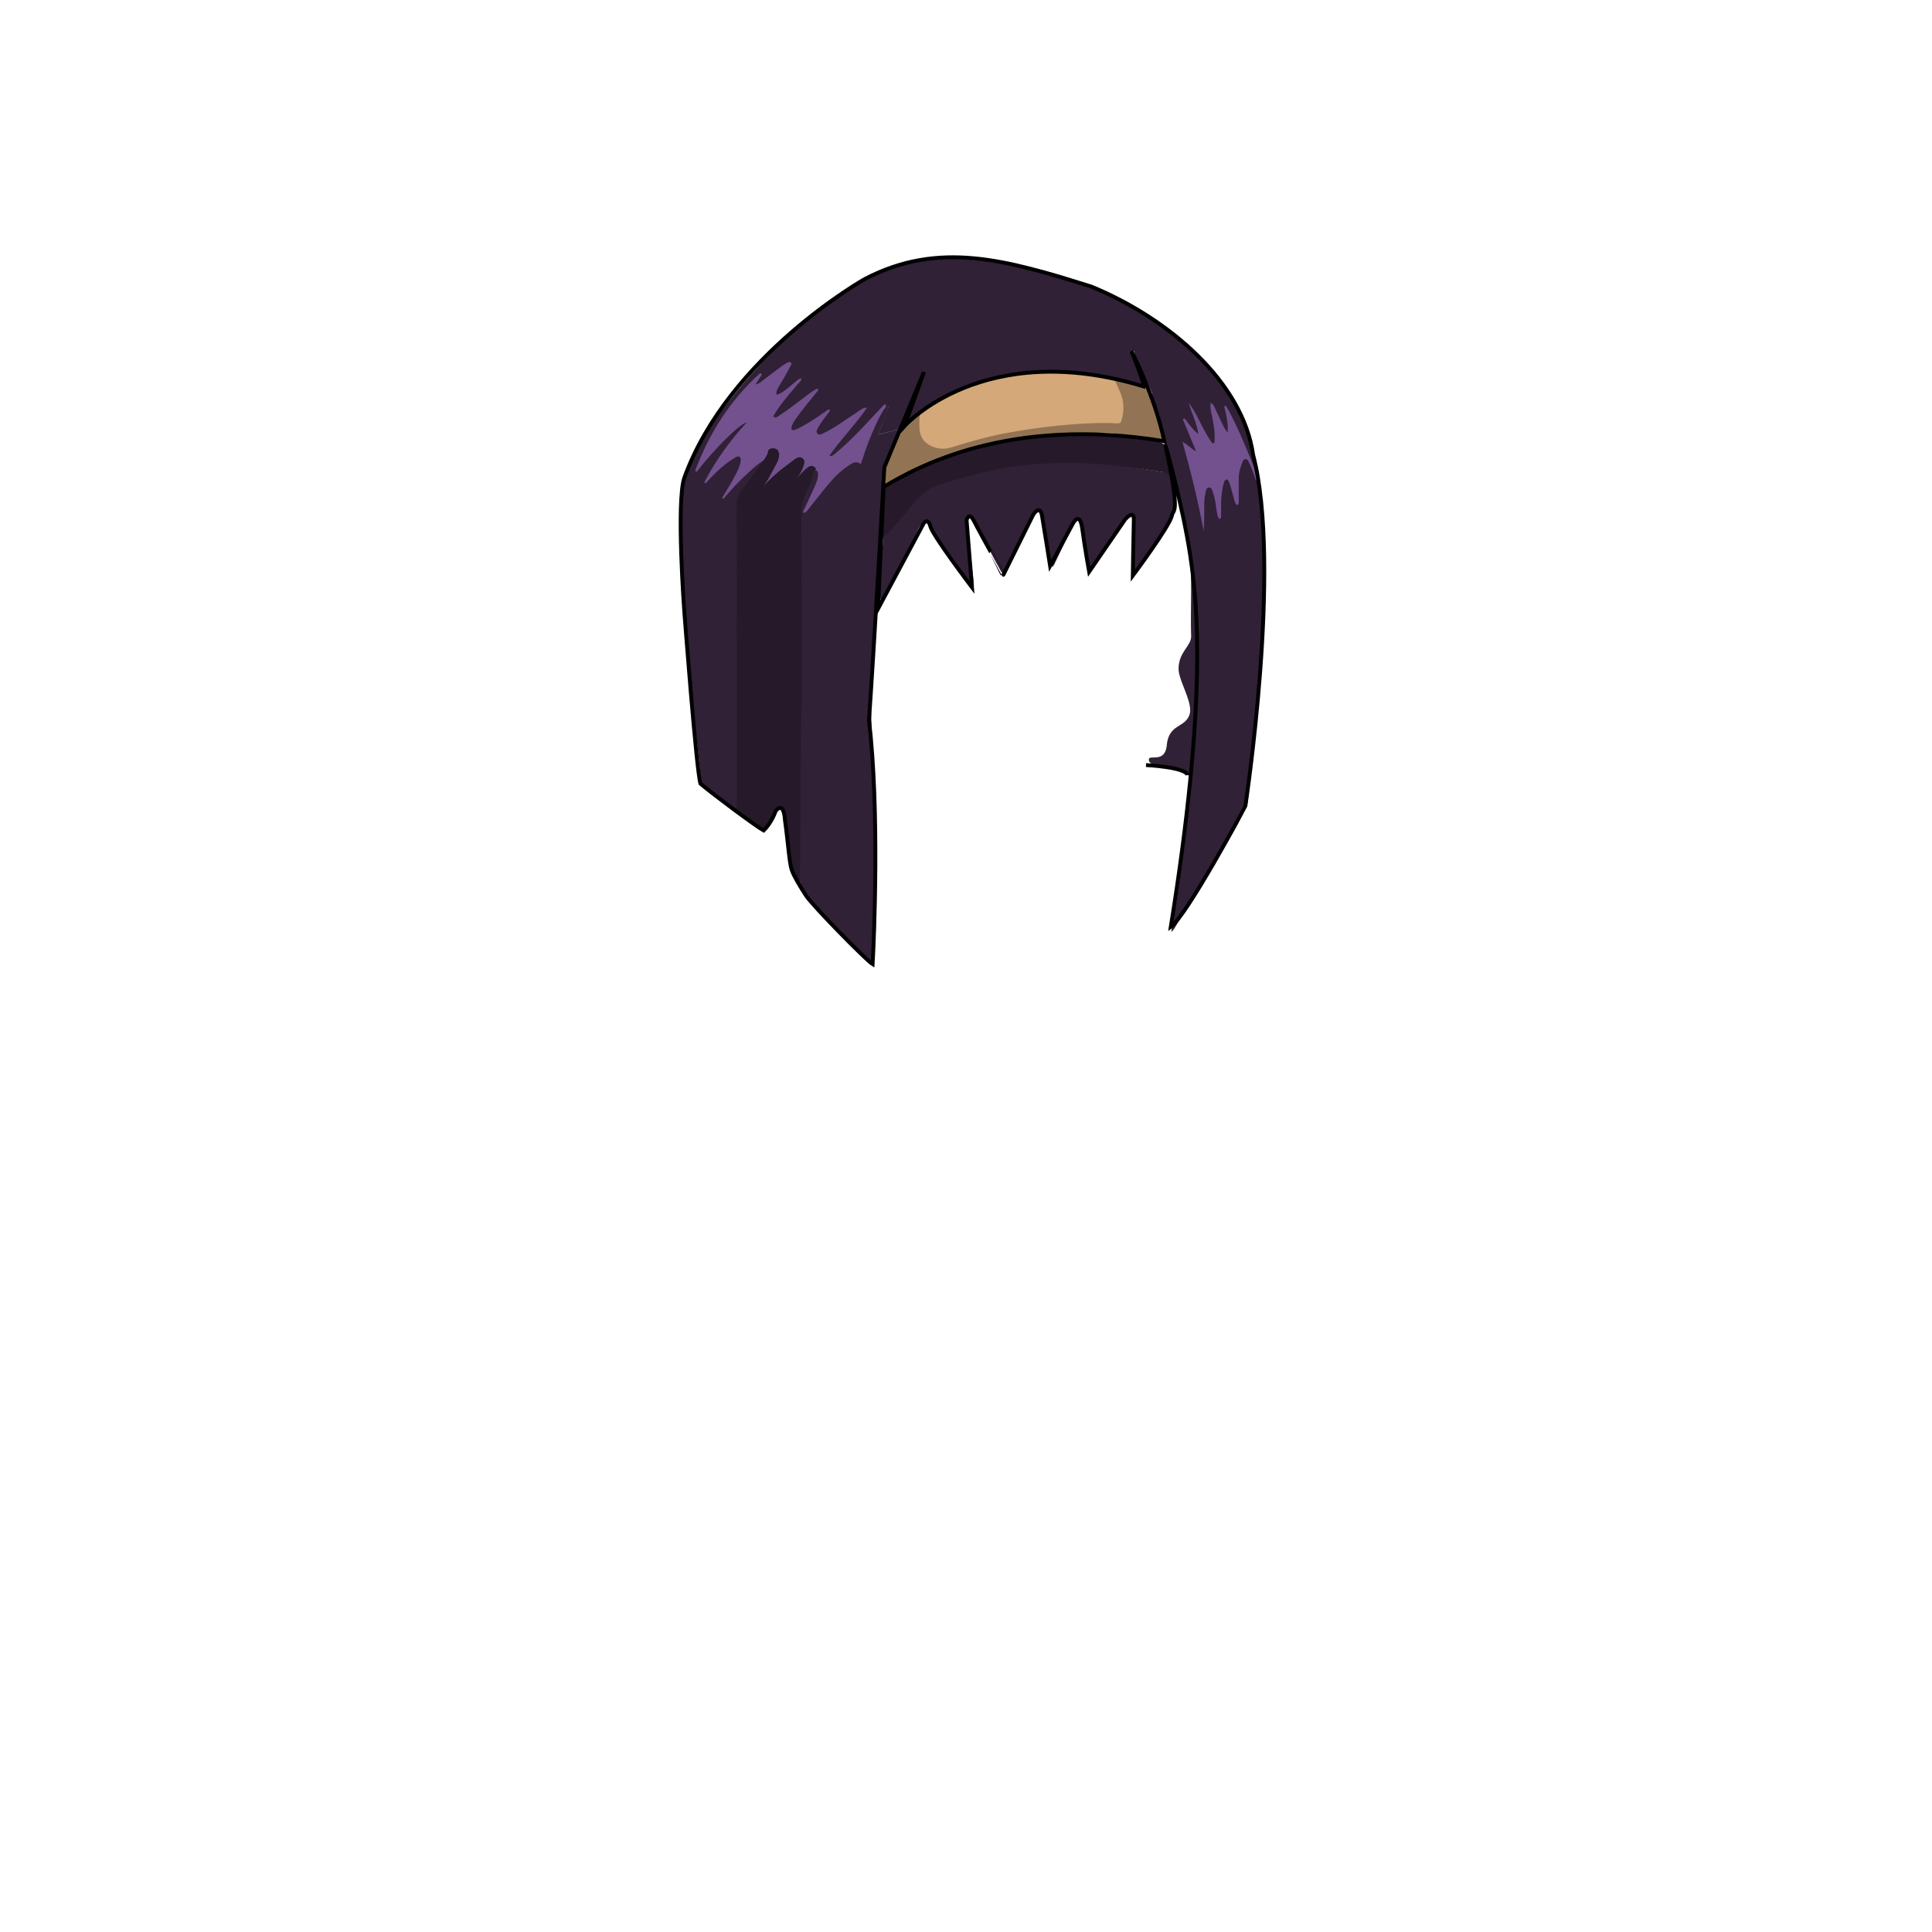 <svg xmlns="http://www.w3.org/2000/svg" id="hair" viewBox="0 0 3000 3000"><path id="cl1" fill="#302136" d="M1380.1 631.2c-6.199.5-9.6 5.602-12.5 9.5-18.899 24.7-41.6 45.7-64.801 66.102-1 .898.301-.2-.799.698-3.701 3-8.101 6.7-12.301 2.7-4.601-4.398-.8-9 2-13.3 4.1-6.5 9.5-12 14.399-17.8 9.601-11.4 18.601-23.4 28.601-34.5-14 9.5-28 19.2-42.699 27.7-3.201 1.8-6.5 3.5-9.9 4.8-4.5 1.8-9.199 2.7-13-1.2-4.1-4.2-3.301-9.2-1-13.9 4.4-9.198 11.699-16 18.801-22.698-.2.198-.399.398-.5.5-11.602 13.1-26.602 21-41.399 29.1-5.101 2.8-10.701 5.2-15.601.3-5-5-2.2-10.699.8-15.5 11-17 22.7-33.398 38.6-46.3.4-.3.602-.5.602-.5l-.602.601c-13.199 12.699-28.1 23.199-42.699 34.199-2.899 2.2-5.899 4.301-9 6.2-4.699 2.8-10 7.5-15.1 1.9-4.7-5.302-.7-10.5 2.6-15.2 11.4-16.4 24.5-31.3 39.601-44.4 2.2-2.199 4.5-4.398 6.7-6.699.398-.399.8-.801 1.199-1.301-.399.4-.801.801-1.199 1.301l-6.602 6.601c-7.398 5.8-13.299 13-20.199 19.2a46.128 46.128 0 0 1-7.301 5.199c-3.6 2.199-7.6 3.399-11.1.399-3.6-3.1-2.5-7.399-1.199-11.2 1.899-5.398 5.3-10 8.199-14.8 3.301-5.399 6.2-11 10.1-18.5-7.6 3.3-12.199 7.8-17.1 11.7C1199 587.5 1192 592.7 1185 597.7c-3.2 2.3-7.5 4.7-10.9 1-3.801-4.1.4-7.3 2.801-10.2 1.699-2.1 3.101-4.3 5.101-6.198.6-.602 1.199-1.2 1.8-1.9-.601.601-1.2 1.3-1.899 1.9-19.301 23.698-40.601 45.8-57 71.8-11 17.5-21 35.5-29.5 54.3-2.601 5.8-7.101 10.5-8.899 16.4l.1-.2c4-7.9 8.601-15.102 14.801-21.3 13-12.9 25.899-25.9 38.899-38.9 4-4 8.7-7.3 13.399-10.399 2.601-1.801 5.899-2.399 8.2.399 1.899 2.3.899 5-.601 7.4-4.101 7-10 12.398-15.2 18.5-16.899 19.8-29.1 43-45.3 63 .2-.2.101-.102.2-.302 9.399-14.3 21.899-25 36.199-33.898 5-3.102 10.199-6 15.5-1.5 5 4.3 4 10.398 2.399 15.8-4.301 14.601-13.301 26.601-22 38.7-1.699 2.398-3.899 4.5-5.5 6.8l.101-.2c14.199-21.5 31.899-39.398 52.699-54.199 4.5-3.199 10.602-9.5 15.102.699-1.201 8.4-7.5 13.9-12 20.4a777.35 777.35 0 0 1-24.301 33c-6.199 8-8.9 16.6-8.9 26.8.2 62 .101 124 .101 186v252.9c0 5.3.2 10.698-.399 16-.399 4-.801 8.198-6.399 8.3-17.7-11.3-33.801-24.8-50.7-37.2-3.899-2.8-4.399-7.399-4.699-11.7-3-34.1-7.601-68.1-10.699-102.3-3.301-36.1-6.801-72.2-10-108.3-2.4-27.5-3.801-55.1-6.102-82.6-3.398-41.9-3.5-83.802-3.898-125.802-.201-28 7-54 18.6-79.1 16-34.7 37.699-65.8 61.4-95.7 21.699-27.5 45.299-53.3 70.199-77.899 30.801-30.399 62.1-60.399 99.301-83.301 40.898-25.3 84-45.1 132.1-51.6 16.101-2.2 32.199-3.4 48.801-1.7 17.5 1.7 35.101 2.7 52.699 4.6 35.199 3.7 69.801 10.7 103.699 20.7 62.101 18.2 118.4 48 170.4 86.102 24.801 18.199 47.5 38.6 66.5 63 6.5 8.398 14 16.1 20.6 24.398 24.7 31.4 37.2 68.2 46 106.5 1.801 7.7 4.101 15.5 4 23.602-2.1.5-2.899-.801-3.699-2.4-14-28.6-28.899-56.8-39.301-87-.899-2.5-2.8-4.5-3.1-7.1.1.199.199.5.199.699 4.601 9.199 7.101 18.699 7.101 28.899 0 3.8.601 7.9-3.7 9.3-4.5 1.5-7.6-1.5-9.699-5.199-5.1-9-10.1-18-11.399-23.899 2.301 9.1 5 22.399 4.199 36.2-.3 4.6.2 10.199-5.8 11.3-5.301.899-8.5-3-11-7.2-8.4-14.399-14.101-30.1-21.101-45.2 4 8.9 7.899 17.7 11.5 26.801 1.601 4.101 2.3 8.301-1.7 10.699-4.699 2.9-8-.5-10.899-4.1-4.899-6.3-9-13.2-12.899-20.2-.301-.6-.601-1.1-.899-1.7.101.301.199.5.399.801.8 1.399 1.699 2.699 2.399 4.199 7 10.602 12.5 22 17.101 33.801 1.699 4.301 4.899 8.801.899 13s-7.899-.699-12.899-1.801c8.601 39.102 22 76.801 22.5 116.9-.2-11.3-1.899-22.4-2.601-33.601-.5-7.399.399-14.601 2.899-21.601 1.4-3.899 3.601-7.3 8.301-7.7 5-.398 7.9 2.5 9.9 6.801 4.6 9.801 5.6 20.301 5.699 28.899-1.5-11.3-.199-24.5 2.899-37.5 1.3-5.2 3.4-9.7 9.4-10 5.799-.3 7.799 4.3 9.5 8.8 2.299 5.9 4 12 5.299 17.5.4-14-1.799-28.699 2.301-43.1.9-3.2 1.8-6.4 3.4-9.3 1.899-3.4 4.699-5.7 8.8-5.7 4.399 0 6.399 3.3 7.7 6.8 3.399 9 7.699 17.601 10 27 .6 2.8.199 5.8 2.399 8.101 2.8 20.399 4.699 41 6.199 61.5 3.5 48.301 2.199 96.601 1.301 144.801-.5 25.5-2.399 51.1-4.801 76.699-1.6 16.899-2.801 33.801-4.6 50.699-2.301 21.5-4.5 43-6.801 64.5-1.801 16.9-3.601 33.7-5.301 50.602-1.5 14.6-2.898 29.1-4.398 43.698-.801 7.2-4.701 13.2-8.201 19.102-29.299 49.3-58.699 98.398-88 147.6-5.299 8.9-10.399 17.9-15.699 26.7-1.6 2.7-3 5.8-6.7 8.6 1.7-17 5.301-32.5 7.9-48.198 7.2-43.7 9.8-83.802 14.899-127.802 3.101-26.8 2.699-37.698 5.301-64.5-15.7-26.1-64.5-10.8-63-27.5.6-7.8 25 6.802 27.8-22 3.3-33.5 28.2-26.1 35.3-47.5 5.9-17.898-16.8-52.198-17-70.5-.3-26.398 20-35.898 19.5-51.5-1.698-53.6 4.302-114.5-8.698-166.8-5.5-22.1-52-204.5-51.9-210.1 0-1.3-14.301-32.5-23.801-48.5-1.699-2.9-.601-5.9-2.3-8.8-1.899-3.2-.301-9.602-3.899-7.9-3.9 1.9 2.6 7.1 4.199 10.4 4.899 10.6 5.199 16.198 10.101 26.8 1.6 3.5 2.3 10 2.399 14.7-4.301.3-12.199-2.4-15.699-3.302-31.801-8.8-392.301 78.302-396.5 81.2m.596-29.2c-10.801 18.4-18.6 38.2-25 58.602-1.801 5.5-4.1 9.5-10.801 9.7-5.899.198-10.399 4.1-15 7.398-23.399 16.7-39.1 40.2-54 59.2 4.4-8.5 11.5-20.2 15.301-33.4 1.199-4.3 1.699-8.5 1-12.8-.5-3.1-2.301-5.7-5.699-6.1-4.2-.5-6 2-6 6-1.7 6.1-5.5 11.3-7.2 17.399-5.3 18-15.699 34.199-15.8 54.199-.7 124.602 2.101 249.2-1.5 373.801-1.601 55.301-.2 110.601-.301 166 0 9.801 1.101 19.199 4.699 28.301.601 3 2.601 5.398 4.201 7.898 24.5 37.7 51.799 63.7 84.1 92.4 4 8.2 20.101 24 22.9 22.6 0-3 1.6-26.898 1.5-30.198-.4-18.602 2.899-32.9 1.699-51.5-1.5-23.2 2-18.102.801-41.4-1.801-36.2 1.699-70.8-.301-107.1-1.199-22.302-2.101-44.102-2.5-66.5-.9-51.602-6.699-107.5-1.699-158.9 2.5-25.8 4-64.7 5.6-90.6 1.101-19.302 2.4-34.7 4-53.9 1.101-14 1-28 2.199-41.9 2.7-29.8 3.5-59.8 5.4-89.6.801-12.9 1.399-25.9 2.2-38.9.199-2.6.699-5.3 1.699-7.8 6.301-17.2 18-36 24.301-53.2-5.9 1.2-5.4 1.602-9.102 2.4-5.3 1.2-21.398 5.5-27.199 7.1 2.301-5.8 9.4-25.1 11.9-31.699 5-13 4.6-11.601 4.799-12.301-7.797.5-13.397 10.2-16.197 14.8zm436 85.9c-51.899-8.5-103.801-16.4-155.801-24.6-24.1-3.801-48.299-5.7-72.6-2.602-45 5.801-57 8.7-100.4 21.5-11.199 3.301-19.399 9.602-26.699 18-12.801 14.801-26.1 29.4-38.6 44.4-8.101 9.7-27.101 19.1-33.4 31.6-1.801 3.602-.699 7.7-.801 11.9-.399 15.6-4.199 33.8-5.5 49.4-1.199 14.898-1.199 48 1.801 50.8 1.5-2 39.9-70.5 58.4-112 2.3-3.3 4.399-6.7 7.5-9.3 4.199-3.4 7.399-2.801 9.3 2.1 1.101 2.8 2.101 5.5 3.801 8 16.199 23.6 34.3 48.9 50.5 72.5 3.8 5.6 8 11 13.399 18.3 1.101-8.398.3-14.2-.399-20.1-3-26.101-5.801-52.2-8.601-78.4-.2-1.899 0-4.1.601-5.899 1.8-5.199 6.399-6 9.699-1.601 1.801 2.4 3 5.2 4.301 7.9 11.5 22.899 22.3 46.2 35.1 68.5 2 3.6 3.4 7.7 8 10 1-2.101 1.7-3.601 2.4-5 14.699-29.601 29.3-59.101 44-88.601 1.5-2.899 2.899-6.5 7-6 4.399.5 5.699 4.101 6.3 7.899.601 3.3 1.3 6.5 1.8 9.8 3.4 21.7 6.801 43.4 10.301 65.102.301 1.8-.301 4.3 3.199 4.398 2.301-2.6 3.601-6 5.2-9.3 9.2-19.2 18.399-38.5 27.601-57.7 1.6-3.398 3.3-7 7.899-6.3 4 .601 4.8 4.2 5.601 7.5.3 1 .3 2 .399 3 2.101 15.5 4 31 6.5 46.5 1.3 8 1.601 16.3 4.7 24.101 3.6-1.399 4.6-4.5 6.199-6.801 15.801-23.5 31.5-47.1 47.2-70.699l4.5-6.601c1.6-2.3 3.6-4.1 6.699-3.3 3.5.899 4.801 3.5 4.899 6.7.101 3.3-.199 6.699-.301 10-.699 20.6.602 41.3-1.799 61.898-.601 4.7-.9 9.7.5 14.801 4.1-1.801 5.199-5.199 7-7.801 13-19.398 25.699-39 39-58.1 8.199-11.9 16-23.7 16.799-38.8.102-1.602.701-3.301 1.301-4.801 1.301-3.601 1.301-7.199.699-10.899-1.799-9.8-3.799-19.601-5.699-29.4C1817 734 1808.199 733.302 1800.1 731.9z"/><path id="hl1" fill="#73508E" d="M1223.5 767.5c6-12.198 13.699-23.398 19-36 1.3-3.198 5-7.198 1.899-9.898-3.301-2.9-6.5 1.6-9.2 3.6C1213.6 740.7 1194 758.4 1176 778c-1.9.5-2.801 0-2.2-2.1 7.601-13.9 15.301-27.8 22.7-41.8 2.8-5.2 5.3-10.601 7.6-16.101 1.4-3.301 3.4-7.301 0-10.101-3.399-2.7-6.8.4-10 2-.899.4-1.6 1.2-2.3 1.8-15 7.2-26.2 19.102-38.101 30.102-10.8 9.898-20.101 21.199-29.899 32.1-1.8.6-2.7.3-1.9-1.8 7.4-12.2 15-24.2 21.301-37 2.801-5.601 5.699-11.3 6.601-17.601.399-2.801 1.399-6.301-1.7-8.199-2.6-1.602-5.1.398-7.3 1.699-9.7 5.801-18.5 12.801-26.7 20.5-6.3 5.899-12 12.301-18 18.5-1.8.5-2.8.101-2-2 17.4-33.399 39.301-63.699 65.5-92.199-13.1 4.199-47.5 38.5-77.399 76.3-1.899.5-2.8-.101-2.399-2.2 21.899-57.7 54.1-108.6 100.2-150.1 2-.301 2.899.5 2.6 2.5-2.899 4.398-5.7 8.898-9.399 14.6 4.899-.7 7.301-3.2 9.899-5.1 10.3-7.801 20.5-15.7 30.9-23.4 2.899-2.2 6.199-3.9 9.399-5.6 1.399-.801 3.3-1.102 4.699.199 1.601 1.399.699 3.199-.1 4.601-3.9 7.3-8 14.5-12.102 21.7-3.398 6.1-7.699 11.699-9.898 18.3-.5 1.5-1.2 3.1.5 5.6 13.699-5.7 23.5-17.2 35.398-25.5 2-.3 2.7.5 2.301 2.4-15.199 18.3-31.699 35.6-43.601 56.5 4 3.2 6.101.8 8.101-.5 12.699-8 24.5-17.3 36.5-26.3 7.5-5.602 14.699-11.5 22.801-16.102 2-.3 2.8.602 2.399 2.5-11.801 14.801-24.2 29.102-35 44.7-2.7 3.8-5.2 7.7-6.301 12.3-.899 3.5.9 5.5 4.2 4.5 3.8-1.1 7.399-2.898 10.899-4.8C1258.8 655 1272.5 645.6 1286 636c2-.398 2.8.4 2.5 2.4-3.4 4.5-7 8.9-10.301 13.5-2.699 3.8-5.3 7.7-7.601 11.7-1.699 3.1-4.199 6.899-.899 10 2.801 2.7 6.301.2 9.301-1.101 10-4.601 19.199-10.601 28.399-16.699 9.199-6.102 18.199-12.4 27.399-18.4 2.899-1.9 5.7-4.5 11.601-4.4-18.301 26.7-40.5 48.7-59.101 75.4 5.7-.1 7.899-2.8 10.3-4.8 21.7-17.8 40.7-38.4 59.802-58.8 4.799-5.102 9.5-10.301 14.299-15.4 1.601-1.6 3.301-2.7 4.201.6-.602 1.302-1.302 2.7-1.9 4-8.301 11.7-13.801 24.9-19.5 38-5.7 13.102-10.6 26.5-14.899 40.2-.801 2.5-1.801 4.9-3.101 8.4-6.6-5.2-12-2.101-17.399 1.399-12.699 8.199-23.4 18.601-33 30.199-10.4 12.602-20.4 25.4-30.601 38.102-2 2.5-3.7 5.5-7.399 6.3-1.9-2.601.1-4.5 1-6.4 5.1-11.2 10.5-22.3 15.399-33.5 2.9-6.7 6.101-13.398 5.699-21-.199-4.1-1.699-6.7-6.199-3.6-11.6 6.2-19.399 16.5-27.801 26-3.5 3.899-6.699 8.1-10 12.1-2.099.3-3-.6-2.699-2.7zm614.4-113.4c6.3 15.1 12.601 30.3 19.3 46.398-8.199-3.398-12.399-10.5-21.1-14.198 13.3 46.6 24.199 92.198 33 138.398.899-13.1.899-26 .899-39 0-6.3 0-12.7 1.699-18.8 1-3.7.801-9.5 5.2-9.9 5.3-.5 5.601 5.7 7 9.5 3.699 9.7 4 20.2 6 30.302.699 3.398.699 7.198 4.3 9.3 2.7-2.5 1.899-5.3 1.899-7.8.2-6.302-.1-12.7.101-19 .399-10.302 1.399-20.602 4.601-30.5.601-1.9 1.399-4.102 3.7-4.2 2.399-.2 3.199 2.1 3.899 3.898 3.3 8 4.899 16.602 7.399 24.9 1.2 4 1.5 8.4 5.7 11.2 3-3.102 2-6.602 2-9.7.1-10.3.1-20.6 0-31-.101-8.8 2.1-17.1 5.399-25.2 1-2.398 1.699-5.6 4.8-5.8 3.7-.2 4.7 3.2 5.9 5.9 4.199 8.698 7.6 17.698 10.399 27 3.899.3 2.699-2 2.101-4-.801-3.9-1.601-7.7-2.4-11.602-2.699-3.5-3.6-7.8-5.199-11.7-12.4-30-24.5-60.1-40.7-88.3-1.899-.5-2.8.102-2.399 2.2 2.899 12.3 5.8 24.7 4.899 39.1-5.101-5.5-6.899-10.898-9.5-15.898-2.699-5.3-4.8-11-7.699-16.2-2.5-4.6-3.101-10.6-9.199-14-.9 6 0 10.8 1 15.7 2.899 13.7 5.799 27.398 5.1 41.5-.1 2.1.9 4.8-3 6.2-14.899-19.302-22.1-43.4-36.899-63 4.1 16.3 12.699 31.198 14.6 48.198-8.6-6.898-14.6-15.6-20.899-24-3.102-.096-3.301 1.604-1.901 4.104z"/><path fill="#D4A879" d="M1407 655.1c38.199-30.5 75.5-52.102 121.199-63.602 63-15.8 126.301-21 189.301-7.3 2 .4 8.5 2.9 10.5 3.5 17.8 14 21.1 41.2 13.6 63.7-2.6 7.6-6.699 11.6-14.699 11.3-44.7-1.8-89.101 2.2-133.601 6.5-47.101 4.602-89 17.9-134.199 32.9-15.801 5.2-34.7.7-48.7-8.3-16.702-10.698-14.901-21.996-3.401-38.698z"/><path fill="#927454" d="M1430.1 642c-2.199 1.7-2.801 4.802-2.5 20.7.199 13.2 5.199 22.5 15.101 28.2 11.5 6.5 23.301 7.4 35.6 3.5 28.801-9.1 57.801-17.2 87.201-22.5 25.6-4.6 51.199-8.5 77.1-11 25.801-2.4 51.699-4.5 77.601-4.1 3.801.1 7.6.199 11.6.5 7.601.6 8 .3 10.301-7.9 3.801-13.8 3-27.1-2.6-40-3.4-7.8-6.801-15.5-10.201-23.3 17.4 3 34.301 9.1 51 15.1 3 1.102 5.101 2.9 6.201 6.4 8 24.5 15.199 49.3 21.1 74.399-2.801 3.601-5.801 1.899-8.399 1.5-27.301-4.301-54.4-9.5-81.9-11.699-102.5.6-189.8 18.6-287.898 55-14.602 7.699-28.7 16.8-43 25.199-2.5 1.5-8.2 2.801-11.602 2.5-.398-10.801-2.8-22.399.801-32.601 4.199-11.899 11.199-26.5 14.9-38.6 1.699-5.5 5-11.4 8.799-15.4C1408.4 658.1 1419.4 650 1430.1 642z"/><path id="sd1" fill="#25192A" d="M1264.199 724.802c4.801 2.5 1.7 5.898.6 8.6-5.299 14.2-10.699 28.3-16.5 42.3-3 7.301-4.299 14.602-4.199 22.602.101 112.8 1.601 225.699-.399 338.5-1.4 79.1-.5 158.199-1.601 237.3-9-10.2-13.1-21.9-14.399-35.601-2.4-25.101-6.4-50-9.699-75-.2-1.301-.4-2.699-.801-3.899-1-3.101-2.9-5.5-6.301-5.8-3.101-.301-4.8 2-6.199 4.3-4.4 7.5-8.601 15.2-13.101 22.7-6.1 10.3-6.199 10.3-15.801 2.8-11.299-8.9-23.399-16.7-34-26.601 3.101-4.199 2.201-9 2.201-13.699v-224.2c0-78.1.1-156.2-.101-234.3 0-8.801 2.101-16.102 7.601-23.2 12.699-16.4 24.6-33.5 36.699-50.4 1.5-2.199 2.6-4.699 3.801-7.1.1-6.8 4.6-8.601 10-7.9 5.899.7 8.1 5.4 7.799 11-.299 4.7-2 9.102-4.299 13.2-8 14.5-15 29.8-25.5 42.5.199-.2 0 0 .1-.2 14.4-21 34.699-35.1 54.301-49.8 3.699-2.8 7.898-4.3 11.898-1.1 4.102 3.3 2.802 7.699 1.4 12-4.699 13.8-14.5 24.6-21.9 36.898-.799 1.4-2 2.602-3 3.9.701-1 1.5-1.9 2.302-2.9 7.698-12.3 15.6-24.5 26.8-34.1 3.699-2.902 7.199-6.002 12.298-2.8zM1810 695.6c-1.4-5.5-4.601-8.2-10.301-9.4-34.699-7.2-69.8-12-105-13.5-37.601-1.6-74.601 4-112.199 8.5-40.2 4.8-78.9 17.7-117.5 29.9-34.301 10.8-38.2 16.1-70.2 32-2.399 1.2-5.8 6.5-8.101 7.8-1.5.8-14.8 1.4-16.3 11.6-3 20.802-4.801 65.302-4.899 78.602 2.8-3.5 12.8-12.3 16-15.9 9.3-10.5 18.399-21.2 27.6-31.898 11.5-13.4 7.101-14.4 36.4-35.9 127.5-44.8 220.6-47.5 358.1-24.8 4.9.8 12.699 4.898 15.9 8.7-2.4-14.002-6-32.002-9.5-45.704z"/><path fill="none" stroke="#000" stroke-miterlimit="10" stroke-width="6" d="M1694.6 445c121.6 50 235.4 149 251.3 261.601 45.101 171.5-12.2 545.7-12.2 545.7S1843.1 1421.6 1818 1439.2c56.199-350.5 42.1-497.8 30.1-577.1s-41-181.601-38-168.601c23.301 109.301 11.7 95.7 9.601 107.2-3.3 16.302-60.7 93.2-60.7 93.2s1.1-69.8 1.6-86.699-13.401-.8-13.401-.8l-56 81.5s-6.699-37.1-10.601-66.5c-3.899-29.398-14.6-8.4-14.6-8.4l-35.4 65.7s-9.5-60.1-12.6-78c-3.101-17.898-13.4-1.898-13.4-1.898l-46.5 93.698S1521.4 827 1512.9 809.9s-12-2.2-12-2.2l8.399 104.4s-60.699-80-64.601-94.601c-3.899-14.601-10.399-4.899-10.399-4.899L1363.4 945.4l8.699-189.3c50.101-30 193.801-111 435.8-71-15-71.2-51-139.8-51-139.8s20 48.8 19 54.8c-249-76-371.199 61.399-371.199 61.399l30-83.801-61.5 148s-15.9 280-23.801 392.801c16.602 139.5 7.801 342 5.602 378.699-9.602-5.6-93.4-91.1-103.4-106.5-10-15.398-18.5-29.6-22.199-39.898-3.7-10.302-5.602-42-10.5-77.102-2.301-32.1-14.5-14.199-14.5-14.199s-5.899 17.899-18.7 30.101c-10.199-5.5-77.199-55-98.101-72.8-6.301-20.302-25.1-267.9-25.1-267.9s-12.601-168.8 0-206.7c68.6-189.898 280.1-308.8 280.1-308.8C1458.4 372.801 1563.4 404 1694.6 445zm84.9 743s61.5 3 64.5 15.5"/></svg>